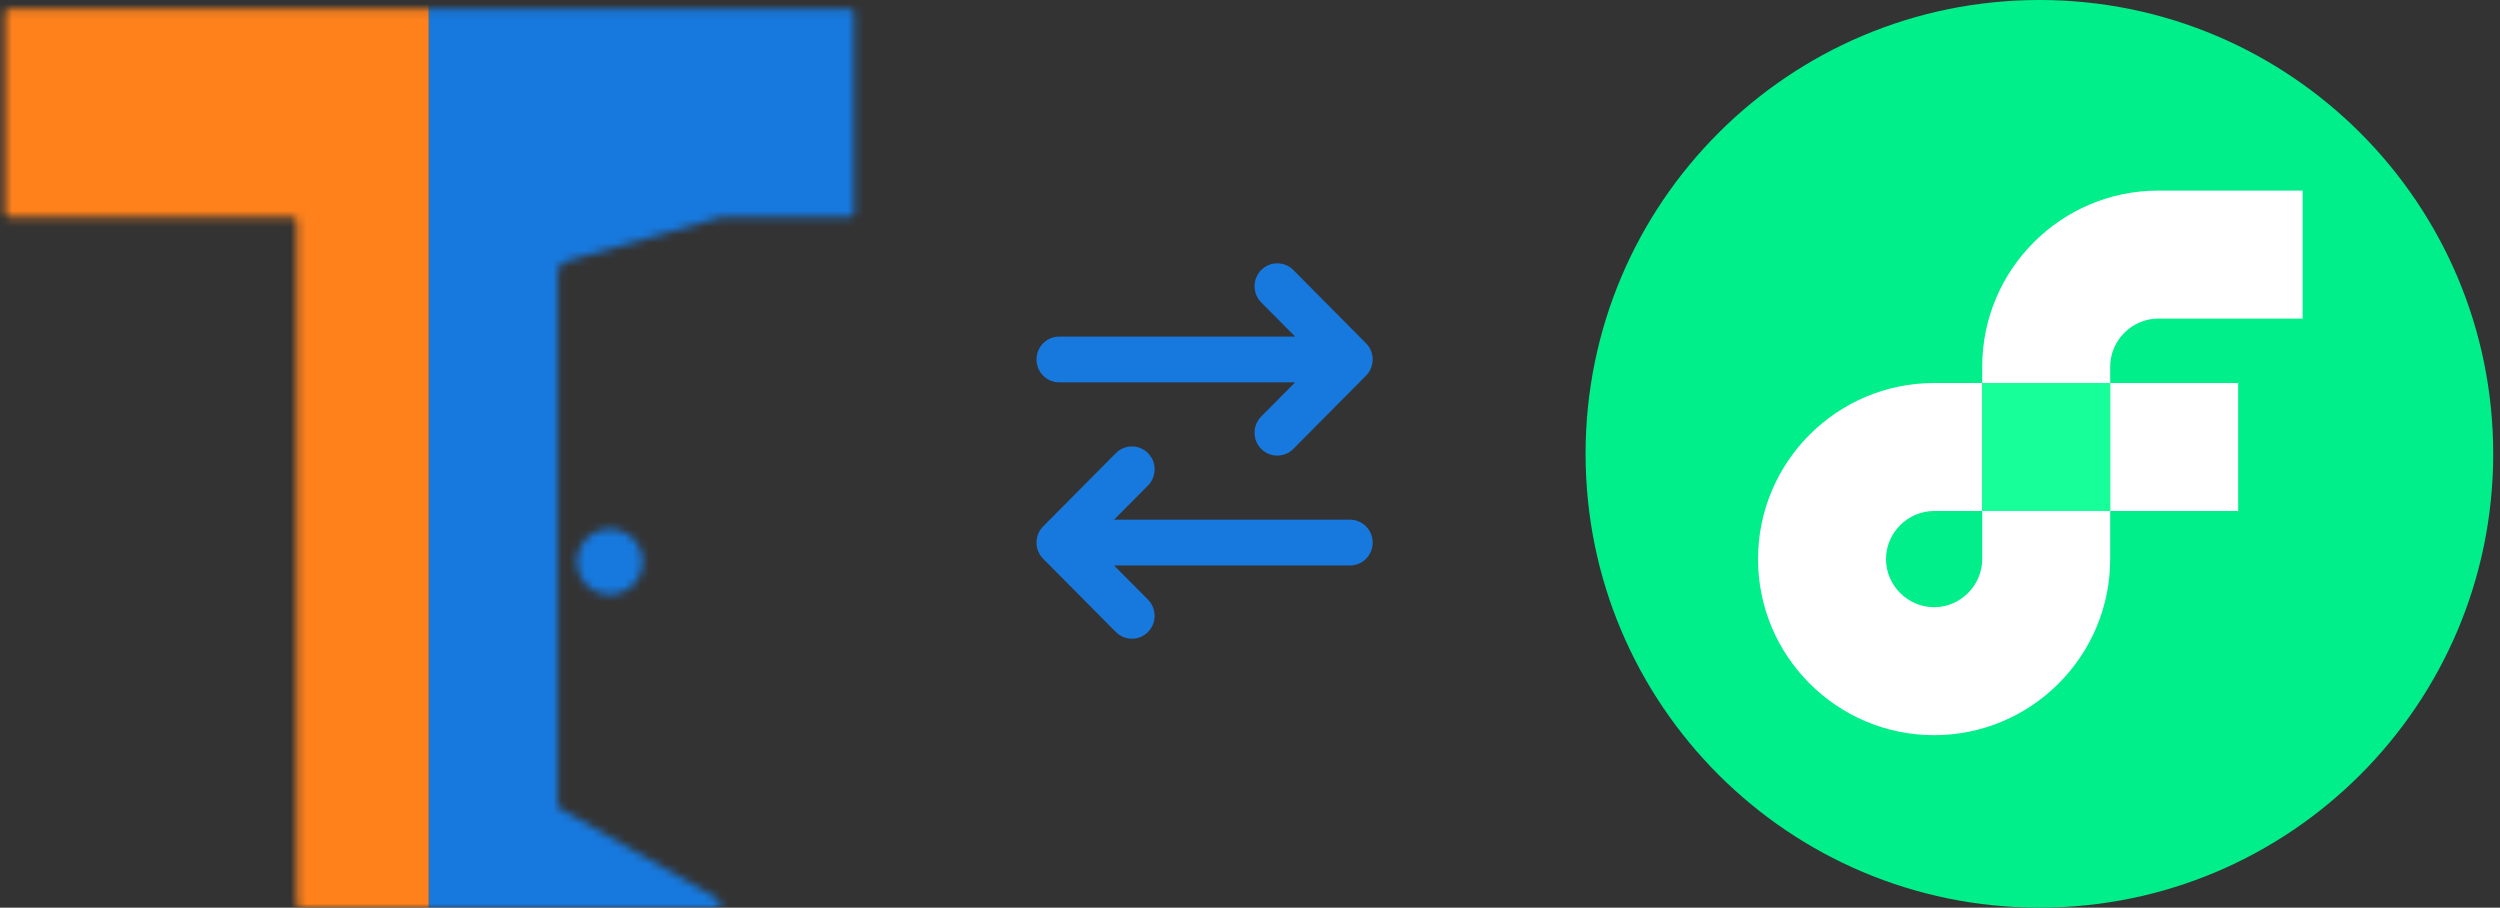 <svg width="314" height="114" viewBox="0 0 314 114" fill="none" xmlns="http://www.w3.org/2000/svg">
<rect x="0" y="0" width="314" height="114" fill="#333333" stroke="none"/>
<g clip-path="url(#clip0_3762_8592)">
<path d="M256.148 114C287.628 114 313.148 88.48 313.148 57C313.148 25.52 287.628 0 256.148 0C224.668 0 199.148 25.52 199.148 57C199.148 88.48 224.668 114 256.148 114Z" fill="#00EF8B"/>
<path d="M281.114 48.107H265.04V64.181H281.114V48.107Z" fill="white"/>
<path d="M248.966 70.223C248.966 73.529 246.23 76.265 242.924 76.265C239.618 76.265 236.882 73.529 236.882 70.223C236.882 66.917 239.618 64.181 242.924 64.181H248.966V48.107H242.924C230.726 48.107 220.808 58.025 220.808 70.223C220.808 82.421 230.726 92.339 242.924 92.339C255.122 92.339 265.04 82.421 265.04 70.223V64.181H248.966V70.223Z" fill="white"/>
<path d="M271.082 40.014H289.208V23.939H271.082C258.884 23.939 248.966 33.858 248.966 46.056V48.108H265.04V46.056C265.04 42.749 267.776 40.014 271.082 40.014Z" fill="white"/>
<path d="M265.04 48.107H248.966V64.181H265.04V48.107Z" fill="#16FF99"/>
</g>
<mask id="mask0_3762_8592" style="mask-type:luminance" maskUnits="userSpaceOnUse" x="0" y="1" width="108" height="113">
<path d="M80.724 70.561C80.724 72.836 78.882 74.68 76.594 74.68C74.307 74.68 72.465 72.836 72.465 70.561C72.465 68.285 74.307 66.442 76.594 66.442C78.882 66.442 80.724 68.285 80.724 70.561ZM106.723 1.125H1.185C0.768 1.125 0.639 1.384 0.639 1.687V26.704C0.639 27.007 0.768 27.266 1.185 27.266H36.739C37.041 27.266 37.286 27.511 37.286 27.813V113.438C37.286 113.798 37.429 113.999 37.847 113.999H89.832C90.594 113.999 90.709 113.178 90.249 112.934C90.249 112.934 72.781 102.938 70.335 101.541C70.163 101.44 70.062 101.253 70.062 101.051V34.496C70.062 33.819 70.177 33.128 71.17 32.811L90.062 27.424C90.22 27.367 90.68 27.252 90.839 27.252H106.723C107.141 27.252 107.284 27.007 107.284 26.69V1.687C107.284 1.384 107.155 1.125 106.723 1.125Z" fill="white"/>
</mask>
<g mask="url(#mask0_3762_8592)">
<path d="M53.861 115.107H109.745L109.745 -0.403H53.861L53.861 115.107Z" fill="#1779DE"/>
<path d="M53.848 -0.402H-0.295V115.727H53.848V-0.402Z" fill="#FF811C"/>
</g>
<path fill-rule="evenodd" clip-rule="evenodd" d="M131.021 70.181C129.907 69.058 129.907 67.238 131.021 66.115L140.15 56.916C141.264 55.793 143.07 55.793 144.184 56.916C145.298 58.038 145.298 59.859 144.184 60.981L139.925 65.273L169.554 65.273C171.13 65.273 172.407 66.56 172.407 68.148C172.407 69.736 171.13 71.023 169.554 71.023L139.925 71.023L144.184 75.315C145.298 76.438 145.298 78.258 144.184 79.381C143.07 80.503 141.264 80.503 140.15 79.381L131.021 70.181ZM130.185 45.149C130.185 43.561 131.462 42.274 133.038 42.274L162.667 42.274L158.408 37.982C157.294 36.859 157.294 35.039 158.408 33.916C159.522 32.794 161.328 32.794 162.443 33.916L171.572 43.116C172.686 44.239 172.686 46.059 171.572 47.182L162.443 56.382C161.328 57.504 159.522 57.504 158.408 56.382C157.294 55.259 157.294 53.438 158.408 52.316L162.667 48.024L133.038 48.024C131.462 48.024 130.185 46.737 130.185 45.149Z" fill="#1779DE"/>
<defs>
<clipPath id="clip0_3762_8592">
<rect width="114" height="114" fill="white" transform="translate(199.148)"/>
</clipPath>
</defs>
</svg>
